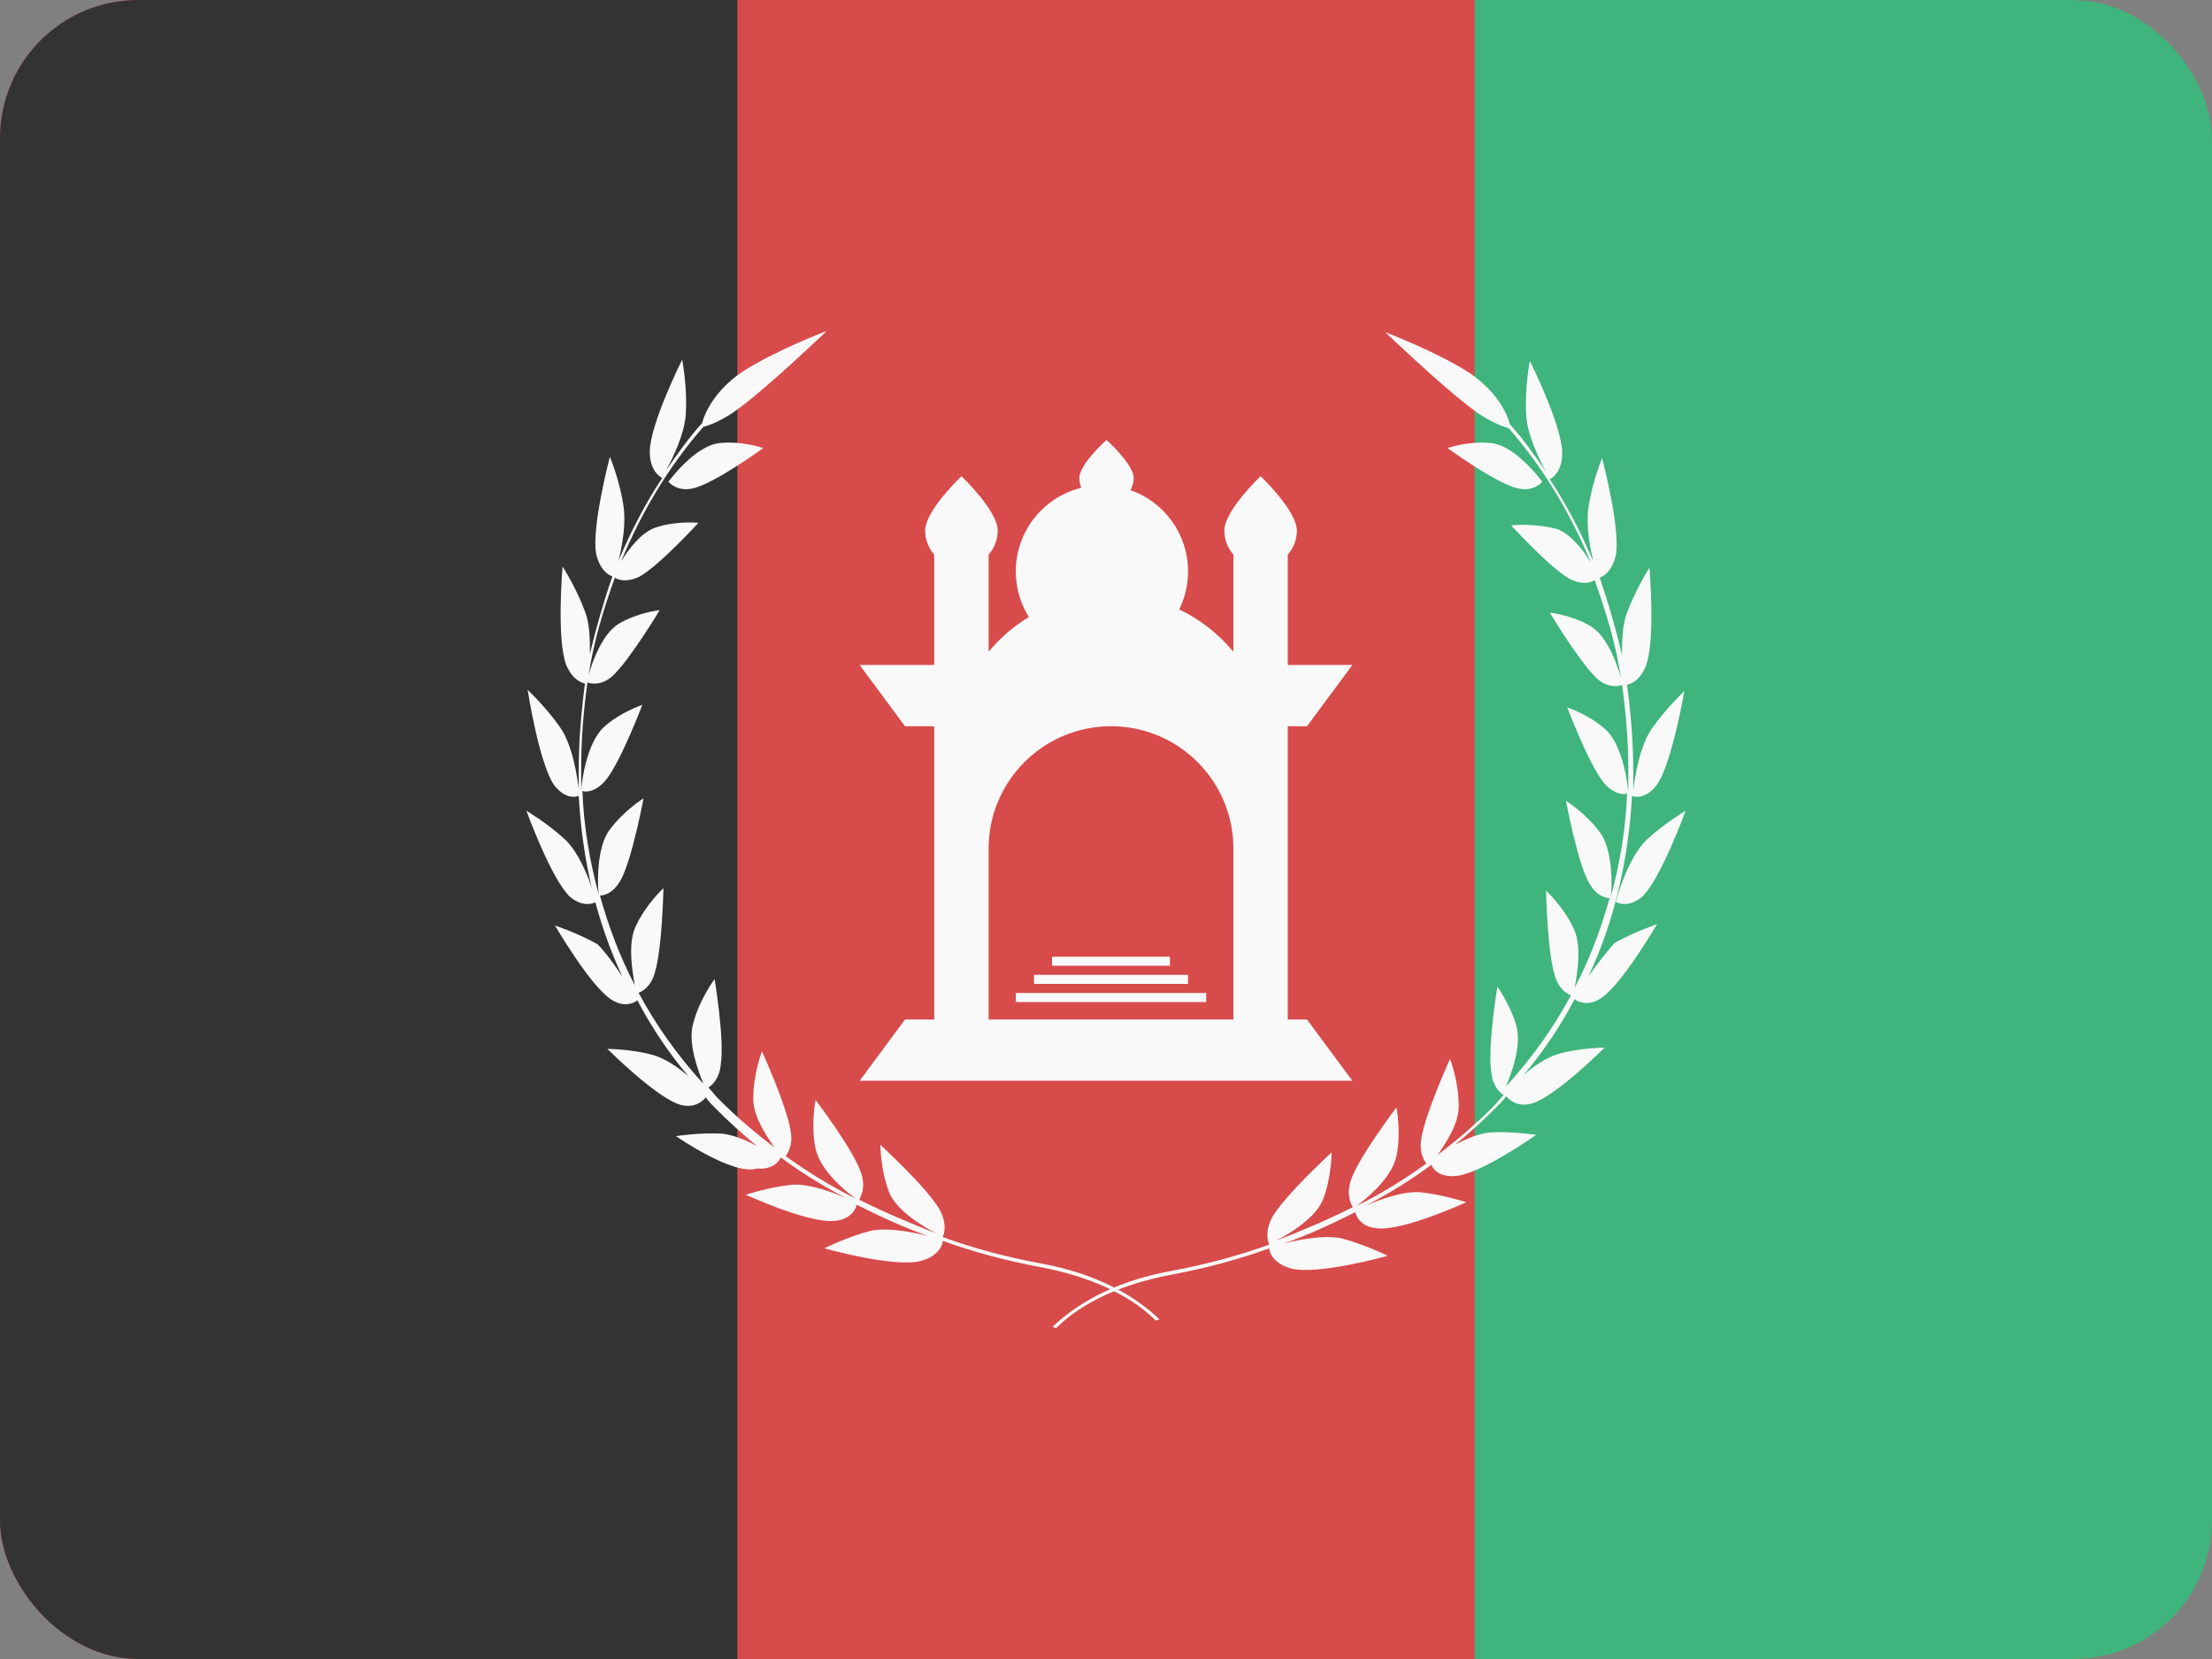 <svg width="32" height="24" viewBox="0 0 32 24" fill="none" xmlns="http://www.w3.org/2000/svg">
<rect x="0" y="0" width="32" height="24" fill="#808080" stroke="none"/>
<g clip-path="url(#clip0_440_1376)">
<rect width="32" height="24" rx="2" fill="#D74B4B"/>
<path d="M0 24L-1.04907e-06 0L10.667 -4.66255e-07L10.667 24L0 24Z" fill="#333333"/>
<path d="M21.333 24L21.333 0L32 -4.66255e-07L32 24L21.333 24Z" fill="#3FB47C"/>
<path fill-rule="evenodd" clip-rule="evenodd" d="M16.4 6.916C16.4 6.979 16.383 7.038 16.353 7.09C16.839 7.26 17.187 7.723 17.187 8.266C17.187 8.464 17.141 8.651 17.059 8.817C17.364 8.962 17.631 9.172 17.843 9.429V8.023C17.761 7.931 17.712 7.809 17.712 7.676C17.712 7.386 18.236 6.889 18.236 6.889C18.236 6.889 18.761 7.386 18.761 7.676C18.761 7.809 18.712 7.931 18.63 8.023V9.62H19.564L18.908 10.506H18.63V14.749H18.908L19.564 15.635L12.436 15.635L13.092 14.749H13.515V10.506H13.092L12.436 9.62H13.515V8.024C13.434 7.931 13.384 7.809 13.384 7.676C13.384 7.386 13.909 6.889 13.909 6.889C13.909 6.889 14.433 7.386 14.433 7.676C14.433 7.809 14.384 7.93 14.302 8.023V9.428C14.466 9.23 14.663 9.06 14.884 8.926C14.764 8.734 14.695 8.508 14.695 8.266C14.695 7.681 15.099 7.19 15.643 7.056C15.624 7.013 15.614 6.965 15.614 6.916C15.614 6.713 16.007 6.365 16.007 6.365C16.007 6.365 16.4 6.713 16.4 6.916ZM14.302 14.749V12.276C14.302 11.298 15.095 10.506 16.073 10.506C17.05 10.506 17.843 11.298 17.843 12.276V14.749L14.302 14.749ZM14.695 14.365H17.45V14.496H14.695V14.365ZM17.187 14.102H14.958V14.234H17.187V14.102ZM15.22 13.84H16.925V13.971H15.22V13.84Z" fill="#F9F9F9"/>
<path d="M9.67 6.969C9.67 6.969 10.049 6.446 10.41 6.41C10.734 6.374 11.041 6.482 11.041 6.482C11.041 6.482 10.374 6.969 10.049 7.059C9.797 7.131 9.67 6.969 9.67 6.969Z" fill="#F9F9F9"/>
<path d="M8.625 13.046C8.625 13.046 8.462 13.154 8.246 12.974C7.975 12.721 7.615 11.729 7.615 11.729C7.615 11.729 7.921 11.91 8.174 12.144C8.462 12.415 8.625 13.046 8.625 13.046Z" fill="#F9F9F9"/>
<path d="M9.003 14.128C8.625 13.316 8.426 12.451 8.372 11.513C8.336 11.531 8.174 11.567 8.011 11.351C7.795 11.026 7.633 9.98 7.633 9.98C7.633 9.98 7.903 10.233 8.102 10.521C8.282 10.774 8.354 11.243 8.372 11.423C8.372 11.333 8.372 11.225 8.372 11.134C8.372 10.72 8.408 10.305 8.462 9.89C8.408 9.872 8.282 9.836 8.192 9.62C8.048 9.259 8.138 8.195 8.138 8.195C8.138 8.195 8.336 8.502 8.462 8.844C8.534 9.025 8.534 9.259 8.534 9.457C8.625 9.079 8.733 8.7 8.859 8.339C8.805 8.321 8.679 8.249 8.625 8.015C8.552 7.636 8.823 6.608 8.823 6.608C8.823 6.608 8.967 6.951 9.021 7.329C9.057 7.582 9.003 7.888 8.949 8.105C9.129 7.69 9.328 7.293 9.58 6.915C9.544 6.897 9.4 6.807 9.4 6.536C9.4 6.139 9.869 5.202 9.869 5.202C9.869 5.202 9.941 5.58 9.923 5.941C9.923 6.248 9.725 6.644 9.634 6.807C9.797 6.572 9.959 6.338 10.157 6.121C10.193 5.977 10.338 5.652 10.734 5.382C11.203 5.075 11.961 4.787 11.961 4.787C11.961 4.787 11.131 5.58 10.716 5.887C10.464 6.085 10.248 6.157 10.175 6.175C9.67 6.752 9.274 7.42 8.985 8.123C9.093 7.943 9.274 7.708 9.472 7.636C9.779 7.528 10.103 7.564 10.103 7.564C10.103 7.564 9.544 8.177 9.256 8.339C9.075 8.429 8.949 8.393 8.895 8.357C8.733 8.808 8.589 9.277 8.516 9.764C8.57 9.566 8.715 9.169 8.949 9.025C9.22 8.862 9.544 8.826 9.544 8.826C9.544 8.826 9.111 9.548 8.859 9.782C8.697 9.926 8.534 9.89 8.498 9.872C8.444 10.269 8.408 10.684 8.408 11.08C8.408 11.207 8.408 11.315 8.408 11.441C8.408 11.351 8.48 10.756 8.733 10.521C8.967 10.305 9.292 10.197 9.292 10.197C9.292 10.197 8.985 11.008 8.769 11.279C8.607 11.477 8.444 11.459 8.426 11.441C8.444 11.964 8.534 12.469 8.661 12.938C8.643 12.812 8.625 12.252 8.823 12C9.021 11.729 9.31 11.549 9.31 11.549C9.31 11.549 9.148 12.415 8.985 12.721C8.859 12.956 8.697 12.956 8.679 12.956C8.805 13.406 8.967 13.839 9.184 14.254C9.148 14.056 9.075 13.641 9.202 13.389C9.346 13.082 9.598 12.848 9.598 12.848C9.598 12.848 9.58 13.731 9.472 14.074C9.418 14.272 9.292 14.344 9.238 14.362C9.49 14.831 9.797 15.264 10.175 15.679C10.103 15.498 9.941 15.084 10.031 14.795C10.121 14.452 10.338 14.164 10.338 14.164C10.338 14.164 10.482 15.03 10.428 15.39C10.41 15.607 10.302 15.697 10.248 15.733C10.302 15.787 10.338 15.841 10.392 15.895C10.644 16.148 10.915 16.382 11.203 16.598C11.077 16.418 10.897 16.148 10.897 15.895C10.897 15.534 11.023 15.21 11.023 15.21C11.023 15.21 11.384 16.003 11.438 16.364C11.474 16.562 11.402 16.671 11.366 16.725C11.69 16.959 12.015 17.157 12.375 17.338C12.231 17.23 11.87 16.941 11.798 16.616C11.726 16.274 11.798 15.913 11.798 15.913C11.798 15.913 12.321 16.598 12.447 16.941C12.538 17.175 12.447 17.32 12.43 17.356C12.79 17.536 13.169 17.698 13.547 17.843C13.367 17.752 12.97 17.518 12.862 17.247C12.736 16.923 12.736 16.562 12.736 16.562C12.736 16.562 13.385 17.157 13.584 17.482C13.71 17.698 13.656 17.861 13.638 17.897C14.088 18.059 14.557 18.185 15.044 18.275C15.946 18.438 16.469 18.798 16.775 19.087C16.757 19.087 16.739 19.105 16.721 19.105C16.433 18.816 15.91 18.492 15.044 18.329C14.557 18.239 14.088 18.113 13.638 17.951C13.638 18.005 13.584 18.167 13.331 18.239C12.952 18.348 11.925 18.059 11.925 18.059C11.925 18.059 12.249 17.897 12.592 17.806C12.844 17.752 13.205 17.825 13.421 17.879C13.061 17.752 12.718 17.59 12.393 17.428C12.393 17.446 12.339 17.644 12.069 17.662C11.69 17.698 10.789 17.284 10.789 17.284C10.789 17.284 11.113 17.175 11.456 17.139C11.708 17.121 12.051 17.247 12.249 17.338C11.906 17.157 11.582 16.959 11.293 16.743C11.275 16.797 11.185 16.923 10.951 16.905C10.608 17.013 9.779 16.436 9.779 16.436C9.779 16.436 10.121 16.382 10.446 16.4C10.608 16.418 10.789 16.49 10.951 16.58C10.734 16.4 10.536 16.22 10.356 16.039C10.302 15.985 10.248 15.931 10.211 15.877C10.175 15.913 10.067 16.039 9.851 15.985C9.508 15.895 8.787 15.174 8.787 15.174C8.787 15.174 9.129 15.174 9.454 15.264C9.634 15.318 9.815 15.444 9.959 15.57C9.67 15.228 9.418 14.849 9.22 14.47C9.184 14.507 9.039 14.579 8.859 14.47C8.552 14.29 8.029 13.389 8.029 13.389C8.029 13.389 8.354 13.497 8.643 13.659C8.769 13.785 8.895 13.966 9.003 14.128Z" fill="#F9F9F9"/>
<path d="M22.311 6.969C22.311 6.969 21.933 6.446 21.572 6.41C21.247 6.374 20.941 6.482 20.941 6.482C20.941 6.482 21.608 6.969 21.933 7.059C22.185 7.131 22.311 6.969 22.311 6.969Z" fill="#F9F9F9"/>
<path d="M23.375 13.046C23.375 13.046 23.538 13.154 23.754 12.974C24.025 12.721 24.385 11.729 24.385 11.729C24.385 11.729 24.079 11.91 23.826 12.144C23.538 12.415 23.375 13.046 23.375 13.046Z" fill="#F9F9F9"/>
<path d="M22.979 14.128C23.357 13.316 23.556 12.451 23.61 11.513C23.646 11.531 23.808 11.567 23.971 11.351C24.187 11.044 24.367 9.998 24.367 9.998C24.367 9.998 24.097 10.251 23.898 10.539C23.718 10.792 23.646 11.261 23.628 11.441C23.628 11.351 23.628 11.243 23.628 11.152C23.628 10.738 23.592 10.323 23.538 9.908C23.592 9.89 23.718 9.854 23.808 9.638C23.953 9.277 23.862 8.213 23.862 8.213C23.862 8.213 23.664 8.52 23.538 8.862C23.466 9.043 23.466 9.277 23.466 9.475C23.375 9.097 23.267 8.718 23.141 8.357C23.195 8.339 23.321 8.267 23.375 8.033C23.448 7.654 23.177 6.626 23.177 6.626C23.177 6.626 23.033 6.969 22.979 7.348C22.943 7.6 22.997 7.907 23.051 8.123C22.87 7.708 22.672 7.311 22.42 6.933C22.456 6.915 22.6 6.825 22.6 6.554C22.6 6.157 22.131 5.22 22.131 5.22C22.131 5.22 22.059 5.598 22.077 5.959C22.077 6.266 22.275 6.662 22.366 6.825C22.203 6.59 22.041 6.356 21.843 6.139C21.807 5.995 21.662 5.67 21.266 5.4C20.797 5.093 20.039 4.805 20.039 4.805C20.039 4.805 20.869 5.598 21.284 5.905C21.536 6.103 21.753 6.175 21.825 6.193C22.329 6.771 22.726 7.438 23.015 8.141C22.907 7.961 22.726 7.726 22.528 7.654C22.185 7.564 21.861 7.6 21.861 7.6C21.861 7.6 22.42 8.213 22.708 8.375C22.889 8.466 23.015 8.43 23.069 8.393C23.231 8.844 23.375 9.313 23.448 9.8C23.393 9.602 23.249 9.205 23.015 9.061C22.744 8.898 22.42 8.862 22.42 8.862C22.42 8.862 22.852 9.584 23.105 9.818C23.267 9.962 23.43 9.926 23.466 9.908C23.52 10.305 23.556 10.72 23.556 11.116C23.556 11.243 23.556 11.351 23.556 11.477C23.556 11.387 23.484 10.792 23.231 10.557C22.997 10.341 22.672 10.233 22.672 10.233C22.672 10.233 22.979 11.044 23.195 11.315C23.357 11.513 23.52 11.495 23.538 11.477C23.52 12 23.43 12.505 23.303 12.974C23.321 12.848 23.339 12.289 23.141 12.036C22.943 11.766 22.654 11.585 22.654 11.585C22.654 11.585 22.816 12.451 22.979 12.757C23.105 12.992 23.267 12.992 23.285 12.992C23.159 13.443 22.997 13.875 22.78 14.29C22.816 14.092 22.889 13.677 22.762 13.425C22.618 13.118 22.366 12.884 22.366 12.884C22.366 12.884 22.384 13.767 22.492 14.11C22.546 14.308 22.672 14.38 22.726 14.398C22.474 14.867 22.167 15.3 21.788 15.715C21.861 15.534 22.023 15.12 21.933 14.831C21.861 14.561 21.662 14.272 21.662 14.272C21.662 14.272 21.518 15.138 21.572 15.498C21.59 15.715 21.698 15.805 21.753 15.841C21.698 15.895 21.662 15.949 21.608 16.003C21.356 16.256 21.085 16.49 20.797 16.707C20.923 16.526 21.103 16.256 21.103 16.003C21.103 15.643 20.977 15.318 20.977 15.318C20.977 15.318 20.616 16.111 20.562 16.472C20.526 16.671 20.598 16.779 20.634 16.833C20.31 17.067 19.985 17.266 19.625 17.446C19.769 17.338 20.13 17.049 20.202 16.725C20.274 16.382 20.202 16.021 20.202 16.021C20.202 16.021 19.679 16.707 19.552 17.049C19.462 17.284 19.552 17.428 19.57 17.464C19.21 17.644 18.831 17.807 18.453 17.951C18.633 17.861 19.029 17.626 19.138 17.356C19.264 17.031 19.264 16.671 19.264 16.671C19.264 16.671 18.615 17.266 18.416 17.59C18.29 17.807 18.344 17.969 18.362 18.005C17.912 18.167 17.443 18.293 16.956 18.384C16.054 18.546 15.531 18.907 15.225 19.195C15.243 19.195 15.261 19.213 15.279 19.213C15.567 18.925 16.09 18.6 16.956 18.438C17.443 18.348 17.912 18.221 18.362 18.059C18.362 18.113 18.416 18.275 18.669 18.348C19.047 18.456 20.075 18.167 20.075 18.167C20.075 18.167 19.751 18.005 19.408 17.915C19.156 17.861 18.795 17.933 18.579 17.987C18.939 17.861 19.282 17.698 19.607 17.536C19.607 17.554 19.661 17.753 19.931 17.77C20.31 17.807 21.212 17.392 21.212 17.392C21.212 17.392 20.887 17.284 20.544 17.247C20.292 17.23 19.949 17.356 19.751 17.446C20.093 17.266 20.418 17.067 20.707 16.851C20.725 16.905 20.815 17.031 21.049 17.013C21.41 16.995 22.221 16.418 22.221 16.418C22.221 16.418 21.879 16.364 21.554 16.382C21.392 16.4 21.212 16.472 21.049 16.562C21.266 16.382 21.464 16.202 21.644 16.021C21.698 15.967 21.753 15.913 21.788 15.859C21.825 15.895 21.933 16.021 22.149 15.967C22.492 15.877 23.213 15.156 23.213 15.156C23.213 15.156 22.87 15.156 22.546 15.246C22.366 15.3 22.185 15.426 22.041 15.553C22.329 15.21 22.582 14.831 22.78 14.453C22.816 14.489 22.961 14.561 23.141 14.453C23.448 14.272 23.971 13.37 23.971 13.37C23.971 13.37 23.646 13.479 23.357 13.641C23.231 13.785 23.087 13.966 22.979 14.128Z" fill="#F9F9F9"/>
</g>
<defs>
<clipPath id="clip0_440_1376">
<rect width="32" height="24" rx="2" fill="white"/>
</clipPath>
</defs>
</svg>
